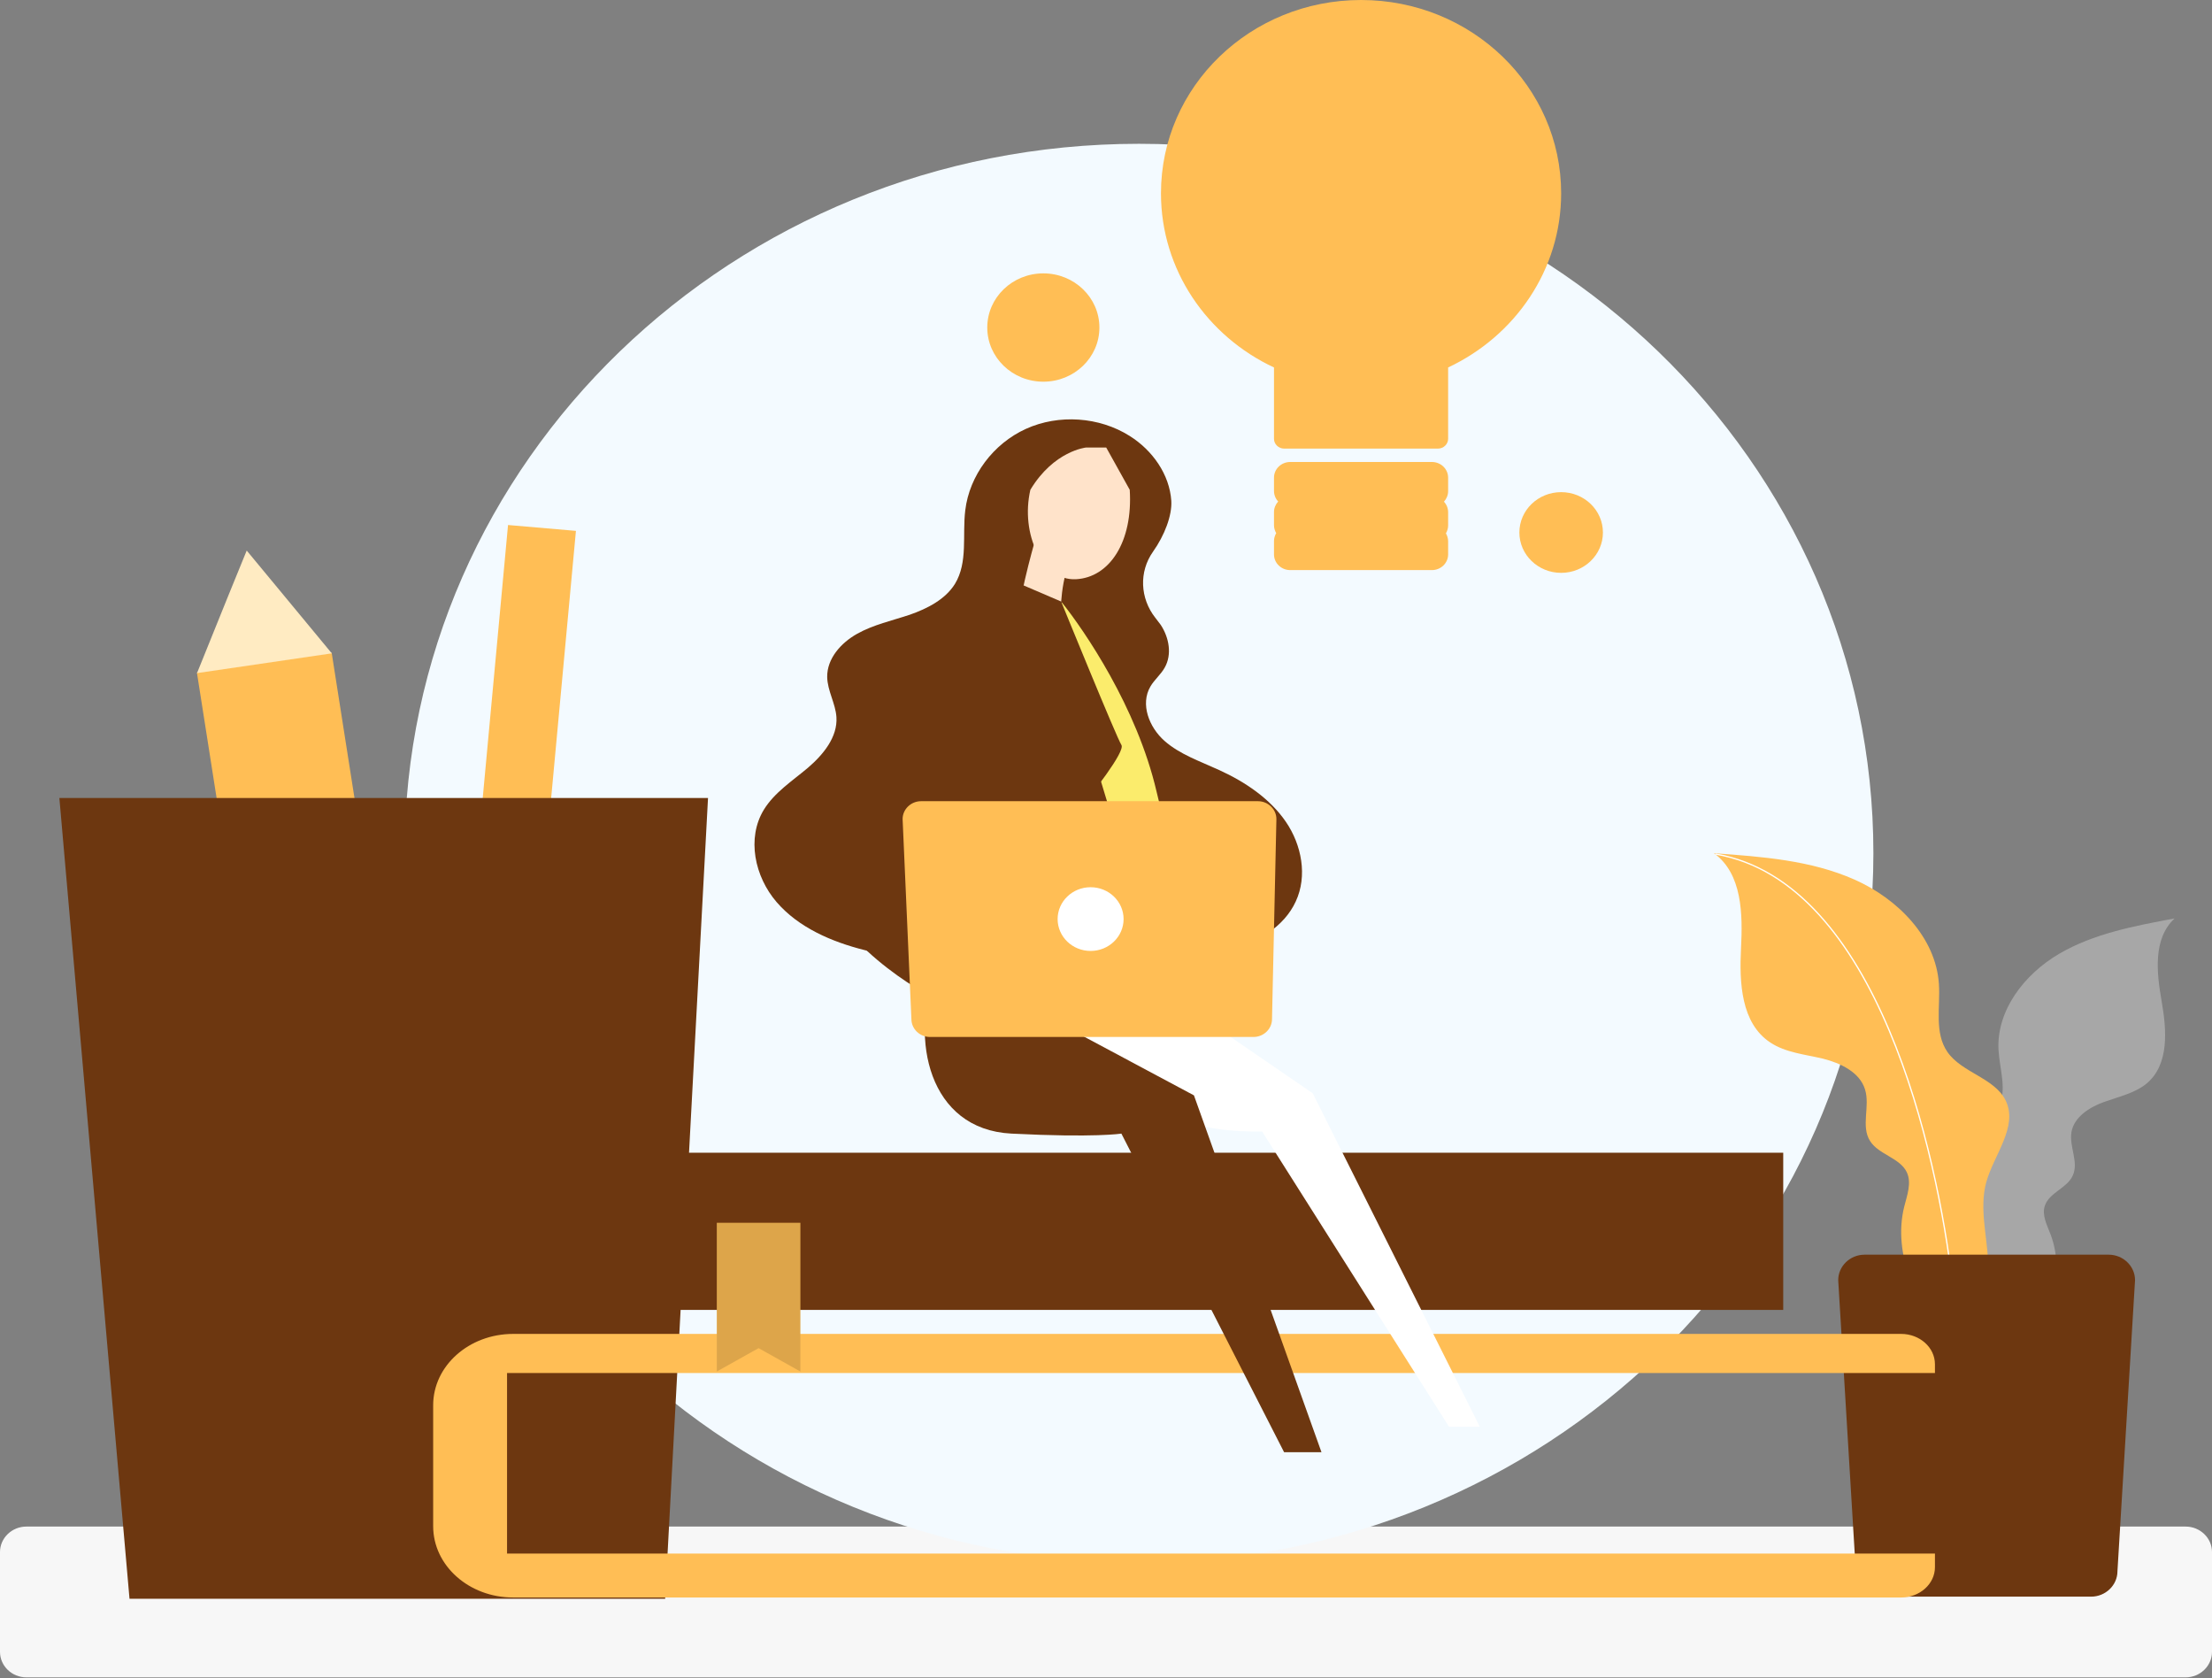 <svg width="1280" height="971" viewBox="0 0 1280 971" fill="none" xmlns="http://www.w3.org/2000/svg">
<rect x="0" y="0" width="1280" height="971" fill="#808080" stroke="none"/>
<path d="M1264.73 970.388H15.268C6.871 970.388 0 963.752 0 955.642V897.888C0 889.778 6.871 883.143 15.268 883.143H1264.73C1273.13 883.143 1280 889.778 1280 897.888V955.642C1280 963.752 1273.13 970.388 1264.73 970.388Z" fill="#F7F7F7"/>
<path d="M659.085 904.032C893.789 904.032 1084.06 720.28 1084.06 493.611C1084.06 266.942 893.789 83.19 659.085 83.19C424.38 83.19 234.115 266.942 234.115 493.611C234.115 720.28 424.38 904.032 659.085 904.032Z" fill="#F3FAFF"/>
<path opacity="0.31" d="M1176.94 783.486C1185.97 761.244 1195.13 736.545 1186.61 714.181C1184.57 708.774 1181.39 702.999 1183.3 697.469C1185.84 689.974 1196.02 687.393 1199.33 680.266C1203.15 672.402 1197.17 663.309 1198.7 654.83C1200.22 646.228 1209 640.576 1217.53 637.504C1226.05 634.432 1235.34 632.466 1242.21 626.813C1255.32 615.754 1253.79 595.97 1250.86 579.258C1247.94 562.669 1245.77 543.009 1258.37 531.335C1235.21 535.636 1211.55 540.059 1191.44 551.856C1171.34 563.653 1155.31 584.542 1156.45 607.275C1157.09 618.703 1161.67 630.868 1156.33 640.944C1150.47 651.881 1134.82 656.182 1130.88 667.855C1126.3 681.249 1139.91 693.537 1145.26 706.685C1150.35 719.096 1147.93 732.982 1149.07 746.13C1150.22 759.401 1157.34 774.393 1170.96 776.359L1176.94 783.486Z" fill="white"/>
<path d="M1123.12 778.08C1109.38 753.258 1095.12 725.61 1101.87 698.207C1103.52 691.572 1106.32 684.445 1103.4 678.178C1099.45 669.822 1087.11 667.979 1082.15 660.114C1076.68 651.513 1082.27 639.962 1079.22 630.254C1076.17 620.301 1065.1 615.017 1054.79 612.437C1044.48 609.979 1033.29 608.996 1024.38 603.098C1007.46 591.916 1006.44 568.446 1007.46 548.662C1008.48 528.878 1008.22 505.531 991.809 493.611C1019.55 495.577 1047.92 497.666 1073.11 508.849C1098.31 520.031 1120.19 542.395 1121.97 569.183C1122.86 582.577 1119.17 597.445 1126.93 608.627C1135.33 620.67 1154.29 623.619 1160.65 636.767C1167.9 651.881 1153.78 667.979 1149.33 684.076C1145.26 699.19 1149.96 715.165 1150.47 730.771C1150.98 746.377 1144.75 764.931 1129.1 769.109L1123.12 778.08Z" fill="#FFBE55"/>
<path d="M1129.86 742.691C1120.95 666.873 1086.6 510.201 992.827 494.104" stroke="white" stroke-width="0.75" stroke-miterlimit="10" stroke-linecap="round"/>
<path d="M1210.02 923.693H1089.15C1080.75 923.693 1073.88 917.058 1073.88 908.947L1063.7 740.601C1063.7 732.491 1070.57 725.855 1078.97 725.855H1220.2C1228.6 725.855 1235.47 732.491 1235.47 740.601L1225.29 908.947C1225.29 917.058 1218.42 923.693 1210.02 923.693Z" fill="#6D3710"/>
<path d="M113.935 389.043L191.93 377.622L244.957 715.369L166.962 726.79L113.935 389.043Z" fill="#FFBE55"/>
<path d="M192 377.98L114.004 389.408L132.326 344.065L142.759 318.506L160.572 340.01L192 377.98Z" fill="#FFEBC2"/>
<path d="M293.981 303.723L333.267 307.12L301.718 647.361L262.433 643.964L293.981 303.723Z" fill="#FFBE55"/>
<path d="M384.891 924.923H74.943L34.355 461.663H409.702L384.891 924.923Z" fill="#6D3710"/>
<path d="M293.408 794.177V898.748H1119.68V906.612C1119.68 916.32 1110.9 924.184 1100.09 924.184H296.97C271.396 924.184 250.656 905.752 250.656 882.896V812.977C250.656 790.122 271.396 771.689 296.97 771.689H1100.09C1110.9 771.689 1119.68 779.554 1119.68 789.261V794.299H293.408V794.177Z" fill="#FFBE55"/>
<path d="M391.889 666.873H1031.89V757.805H391.889V666.873Z" fill="#6D3710"/>
<path d="M668.501 357.338C659.722 346.156 658.958 330.796 667.229 319.122C673.845 309.783 678.298 298.232 677.789 289.753C676.771 274.516 666.974 260.508 653.614 252.152C636.056 241.093 612.644 239.495 593.686 248.097C574.728 256.699 560.986 275.131 558.569 295.16C556.787 309.537 560.223 325.266 552.589 337.8C546.99 346.77 536.684 352.054 526.505 355.617C516.199 359.058 505.384 361.393 495.968 366.677C486.553 371.961 478.537 381.054 478.664 391.621C478.791 399.609 483.499 406.982 484.008 414.846C484.771 426.397 476.374 436.596 467.467 444.214C458.433 451.833 448.127 458.468 442.02 468.422C431.968 484.888 436.676 507.129 449.4 521.875C462.123 536.62 481.209 544.853 500.294 549.646C552.461 562.917 607.428 554.315 661.249 553.455C677.917 553.209 694.966 553.701 711.125 549.646C727.284 545.591 743.062 536.252 749.805 521.506C756.676 506.76 753.241 488.82 744.08 475.426C734.919 462.032 720.541 452.324 705.4 445.443C694.457 440.405 682.752 436.473 673.845 428.608C664.938 420.744 659.722 407.35 665.702 397.151C667.992 393.219 671.809 390.147 673.972 386.215C678.298 378.596 676.517 368.889 671.682 361.516C670.791 360.287 669.773 358.935 668.501 357.338Z" fill="#6D3710"/>
<path d="M680.717 578.397L759.603 632.465L856.303 825.387H838.49L730.339 654.583C730.339 654.583 693.44 655.812 680.717 644.753C667.993 633.694 594.832 585.77 594.832 585.77L680.717 578.397Z" fill="white"/>
<path d="M541.137 562.915C526.76 600.516 536.938 653.355 585.288 655.813C633.638 658.27 648.907 655.813 648.907 655.813L743.062 840.133H764.692L690.895 633.694L601.193 585.771L541.137 562.915Z" fill="#6D3710"/>
<path d="M614.553 348.612C627.277 364.587 657.814 408.824 669.265 457.976C680.716 507.128 712.525 578.399 712.525 578.399H675.627L640 461.662L606.919 352.299L614.553 348.612Z" fill="#FBEC6C"/>
<path d="M653.741 283.362C655.65 313.468 642.036 334.112 622.569 335.095C603.101 336.078 590.378 308.799 596.231 283.362C609.845 260.752 628.421 258.909 628.421 258.909H640.127L653.741 283.362Z" fill="#FFE3CA"/>
<path d="M616.716 331.532C612.644 346.77 613.917 362.744 613.917 365.202C610.1 370.117 592.286 368.888 589.742 351.685C593.559 329.566 601.193 304.99 601.193 304.99L607.555 318.507L616.716 331.532Z" fill="#FFE3CA"/>
<path d="M592.286 338.659C576.382 343.697 522.942 367.045 520.397 371.96C524.215 385.477 543.3 585.772 543.3 585.772H629.821C629.821 585.772 618.37 475.179 624.731 467.807C631.093 460.434 651.451 434.629 648.906 430.942C646.362 427.256 614.044 347.998 614.044 347.998L592.286 338.659Z" fill="#6D3710"/>
<path d="M520.399 371.959C507.929 381.175 455.508 464.119 472.049 508.356C488.589 552.593 542.665 578.644 542.665 578.644V554.314C542.665 554.314 498.768 520.644 501.313 496.068C503.858 471.492 534.395 421.111 534.395 421.111L520.399 371.959Z" fill="#6D3710"/>
<path d="M725.376 599.903H538.083C532.231 599.903 527.396 595.234 527.396 589.581L522.306 473.828C522.306 468.175 527.141 463.506 532.994 463.506H727.92C733.773 463.506 738.608 468.175 738.608 473.828L736.064 589.581C736.064 595.234 731.229 599.903 725.376 599.903Z" fill="#FFBE55"/>
<path d="M631.093 550.137C641.634 550.137 650.179 541.884 650.179 531.705C650.179 521.525 641.634 513.272 631.093 513.272C620.553 513.272 612.008 521.525 612.008 531.705C612.008 541.884 620.553 550.137 631.093 550.137Z" fill="white"/>
<path d="M463.141 793.439L438.966 779.923L414.791 793.439V707.423H463.141V793.439ZM837.98 284.1C837.98 286.434 837.089 288.523 835.562 290.244C837.089 291.841 837.98 294.053 837.98 296.388V304.006C837.98 305.604 837.471 307.201 836.707 308.553C837.471 309.905 837.98 311.502 837.98 313.099V320.718C837.98 325.756 833.781 329.811 828.564 329.811H746.624C741.407 329.811 737.209 325.756 737.209 320.718V312.977C737.209 311.379 737.717 309.782 738.481 308.43C737.717 307.078 737.209 305.481 737.209 303.883V296.265C737.209 293.93 738.099 291.841 739.626 290.121C738.099 288.523 737.209 286.312 737.209 283.977V276.358C737.209 271.32 741.407 267.265 746.624 267.265H828.564C833.781 267.265 837.98 271.32 837.98 276.358V284.1ZM903.379 111.821C903.379 156.181 876.66 194.397 837.98 212.583V253.871C837.98 256.943 835.308 259.524 832.127 259.524H743.061C739.88 259.524 737.209 256.943 737.209 253.871V212.583C698.529 194.52 671.809 156.181 671.809 111.821C671.809 50.012 723.594 0 787.594 0C851.594 0 903.379 50.135 903.379 111.821Z" fill="#FFBE55"/>
<path d="M603.738 220.817C621.657 220.817 636.183 206.788 636.183 189.482C636.183 172.176 621.657 158.147 603.738 158.147C585.819 158.147 571.292 172.176 571.292 189.482C571.292 206.788 585.819 220.817 603.738 220.817Z" fill="#FFBE55"/>
<path d="M903.38 331.408C916.731 331.408 927.554 320.956 927.554 308.061C927.554 295.167 916.731 284.714 903.38 284.714C890.028 284.714 879.205 295.167 879.205 308.061C879.205 320.956 890.028 331.408 903.38 331.408Z" fill="#FFBE55"/>
<path opacity="0.14" d="M463.141 793.439L438.966 779.922L414.791 793.439V707.423H463.141V793.439Z" fill="#0C0C0C"/>
</svg>
